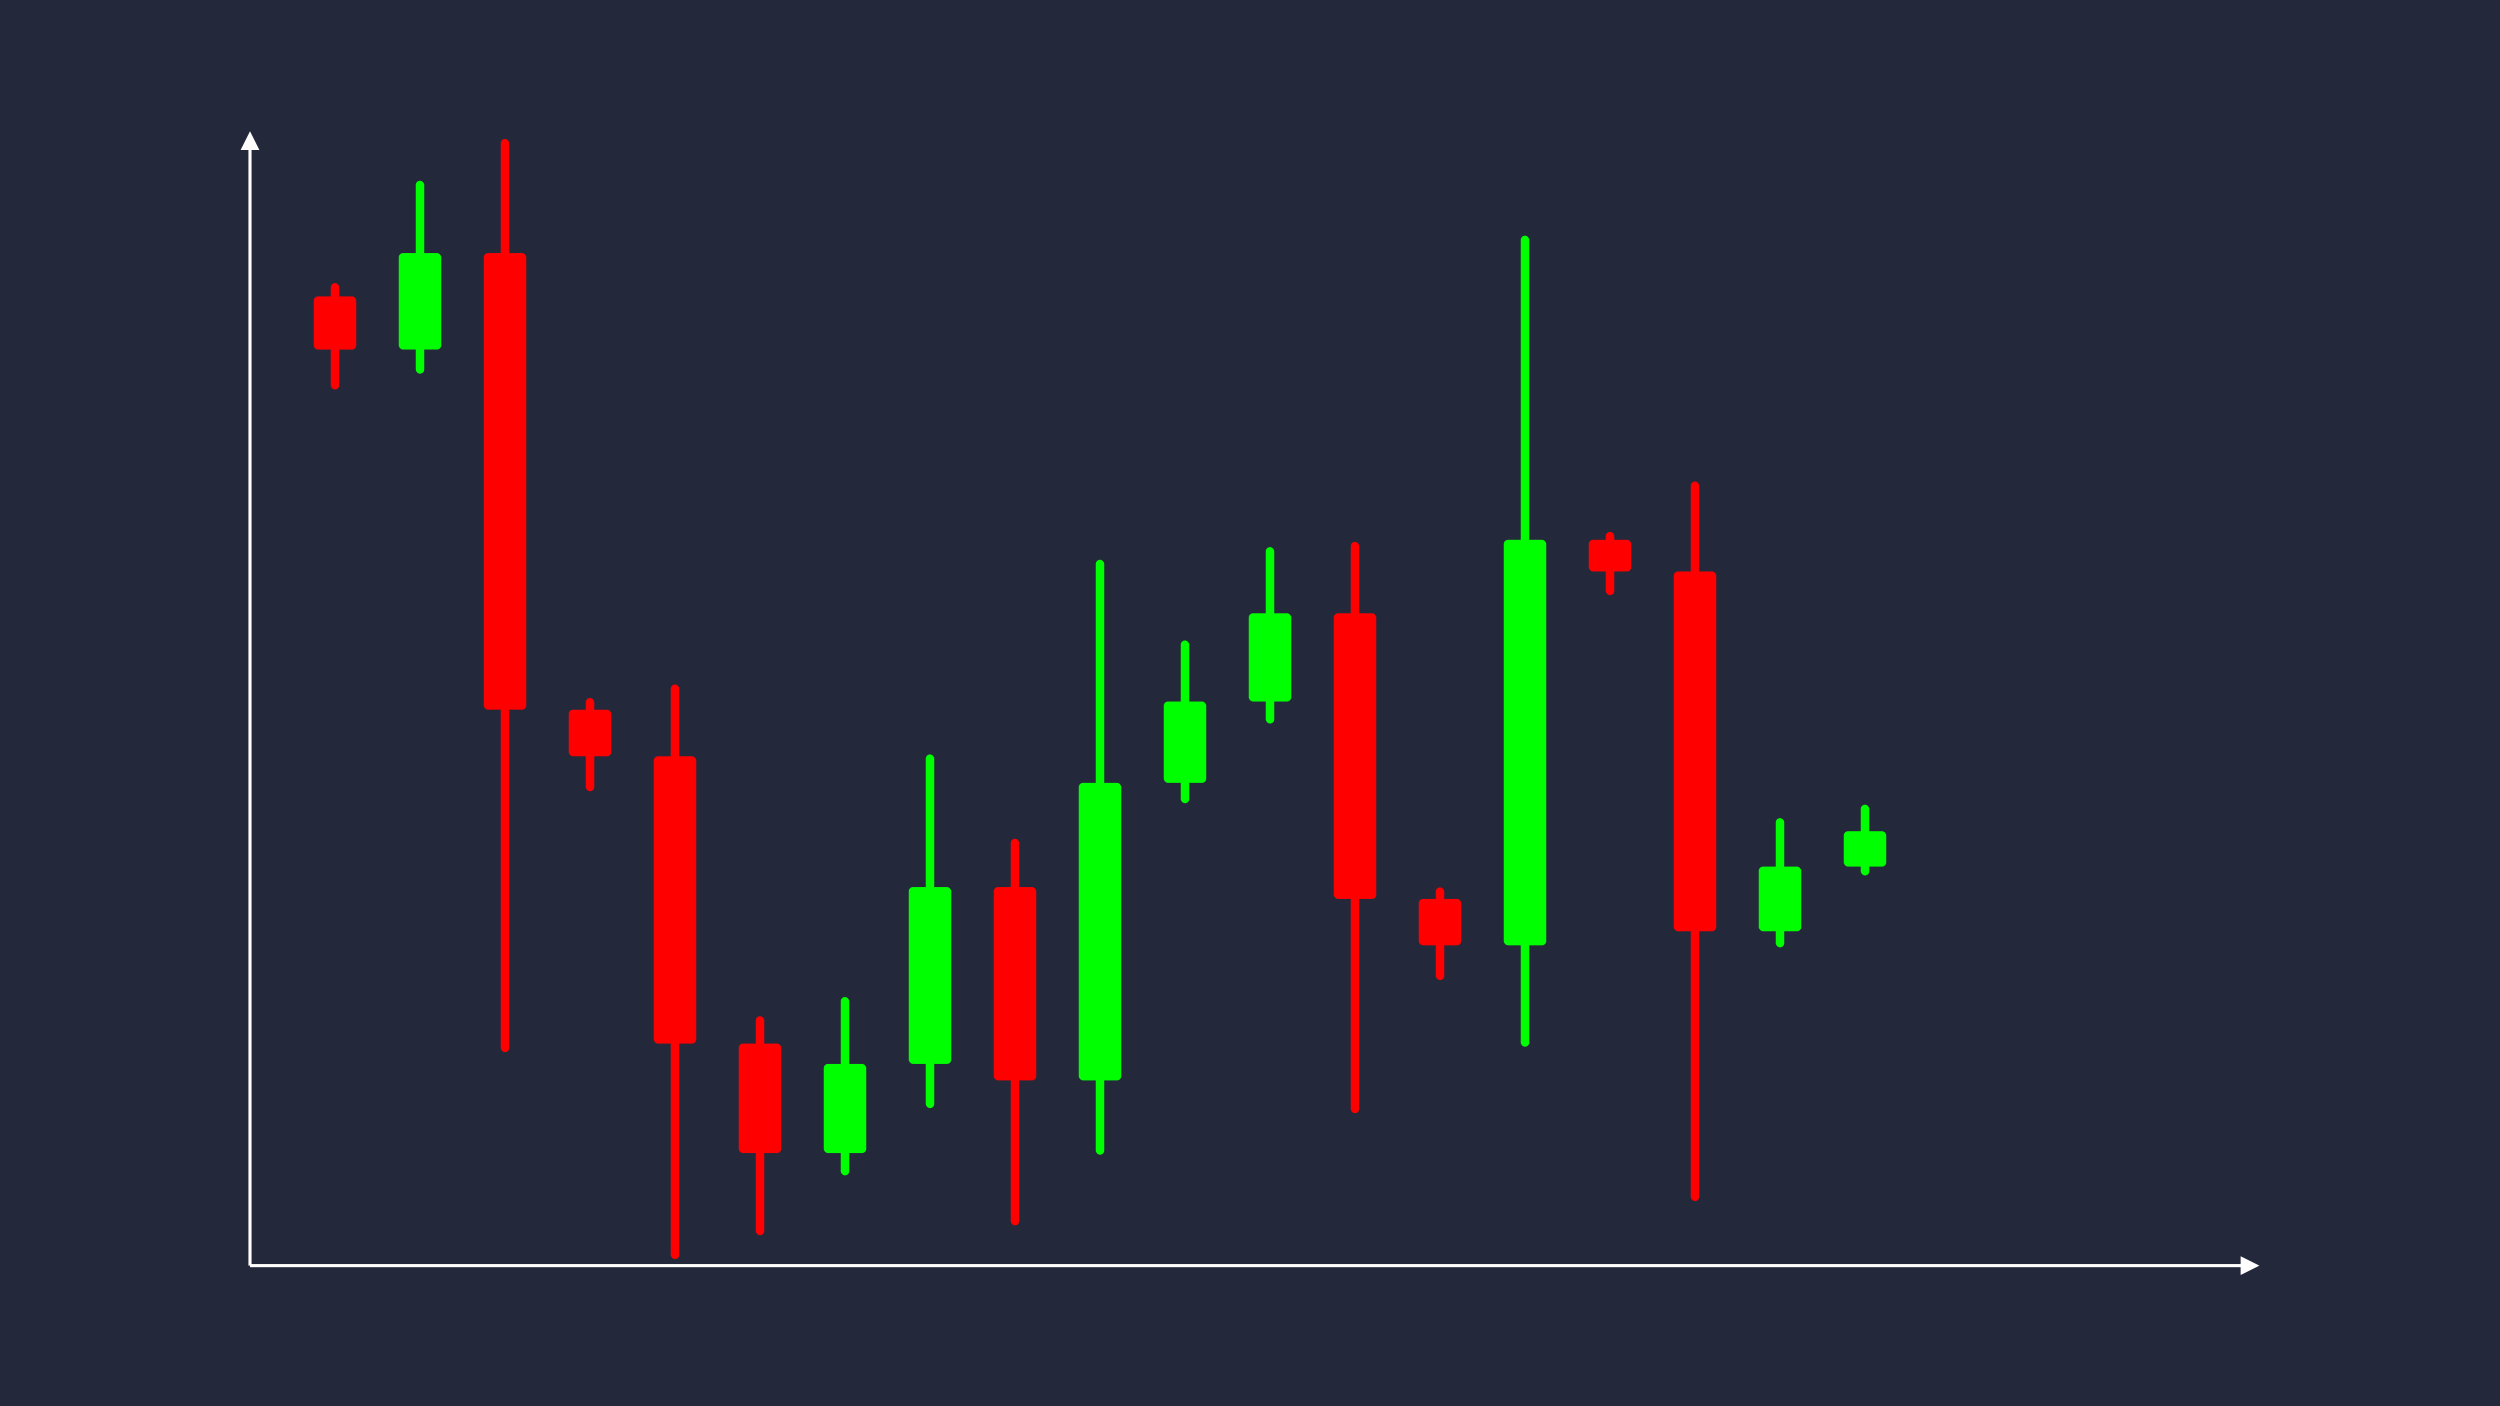 <svg width='1600' height='900' viewBox='0 0 1600 900' fill='none' xmlns='http://www.w3.org/2000/svg'>
            <style>
                .regular {
                    font: normal 36.8px sans-serif;
                }
            </style>

            <defs>
                <marker id='arrow' viewBox='0 0 10 10' refX='5' refY='5' markerWidth='6' markerHeight='6' orient='auto-start-reverse'>
                    <path fill='#fff' d='M 0 0 L 10 5 L 0 10 z' />
                </marker>
            </defs>

            <rect width='1600' height='900' fill='#24283b'/>

            <line x1='160' y1='810' x2='160' y2='90' stroke='#fff' stroke-width='2' marker-end='url(#arrow)'/>
            <line x1='160' y1='810' x2='1440' y2='810' stroke='#fff' stroke-width='2' marker-end='url(#arrow)'/>

            <rect x='200.80' y='189.69' width='27.20' height='34.04' rx='2.72' fill='#f00' /><rect x='211.68' y='181.18' width='5.44' height='68.07' rx='2.72' fill='#f00' />
<rect x='255.20' y='161.98' width='27.20' height='61.74' rx='2.72' fill='#0f0' /><rect x='266.08' y='115.68' width='5.44' height='123.48' rx='2.72' fill='#0f0' />
<rect x='309.60' y='161.98' width='27.20' height='292.22' rx='2.72' fill='#f00' /><rect x='320.48' y='88.93' width='5.44' height='584.44' rx='2.72' fill='#f00' />
<rect x='364.00' y='454.21' width='27.20' height='29.82' rx='2.72' fill='#f00' /><rect x='374.88' y='446.75' width='5.44' height='59.64' rx='2.72' fill='#f00' />
<rect x='418.40' y='484.03' width='27.20' height='183.87' rx='2.72' fill='#f00' /><rect x='429.28' y='438.06' width='5.44' height='367.74' rx='2.72' fill='#f00' />
<rect x='472.80' y='667.90' width='27.20' height='70.08' rx='2.72' fill='#f00' /><rect x='483.68' y='650.38' width='5.44' height='140.16' rx='2.72' fill='#f00' />
<rect x='527.20' y='680.90' width='27.20' height='57.08' rx='2.72' fill='#0f0' /><rect x='538.08' y='638.10' width='5.44' height='114.15' rx='2.72' fill='#0f0' />
<rect x='581.60' y='567.72' width='27.20' height='113.18' rx='2.72' fill='#0f0' /><rect x='592.48' y='482.83' width='5.44' height='226.37' rx='2.72' fill='#0f0' />
<rect x='636.00' y='567.72' width='27.20' height='123.73' rx='2.72' fill='#f00' /><rect x='646.88' y='536.79' width='5.44' height='247.45' rx='2.72' fill='#f00' />
<rect x='690.40' y='501.05' width='27.20' height='190.40' rx='2.72' fill='#0f0' /><rect x='701.28' y='358.25' width='5.44' height='380.79' rx='2.72' fill='#0f0' />
<rect x='744.80' y='448.96' width='27.20' height='52.09' rx='2.72' fill='#0f0' /><rect x='755.68' y='409.89' width='5.44' height='104.18' rx='2.72' fill='#0f0' />
<rect x='799.20' y='392.50' width='27.20' height='56.46' rx='2.72' fill='#0f0' /><rect x='810.08' y='350.15' width='5.44' height='112.92' rx='2.72' fill='#0f0' />
<rect x='853.60' y='392.50' width='27.20' height='182.83' rx='2.72' fill='#f00' /><rect x='864.48' y='346.79' width='5.44' height='365.66' rx='2.72' fill='#f00' />
<rect x='908.00' y='575.33' width='27.20' height='29.68' rx='2.72' fill='#f00' /><rect x='918.88' y='567.91' width='5.44' height='59.35' rx='2.72' fill='#f00' />
<rect x='962.40' y='345.48' width='27.20' height='259.53' rx='2.72' fill='#0f0' /><rect x='973.28' y='150.84' width='5.44' height='519.05' rx='2.72' fill='#0f0' />
<rect x='1016.80' y='345.48' width='27.20' height='20.24' rx='2.72' fill='#f00' /><rect x='1027.68' y='340.42' width='5.44' height='40.48' rx='2.72' fill='#f00' />
<rect x='1071.20' y='365.72' width='27.20' height='230.27' rx='2.72' fill='#f00' /><rect x='1082.08' y='308.16' width='5.44' height='460.53' rx='2.72' fill='#f00' />
<rect x='1125.60' y='554.63' width='27.20' height='41.36' rx='2.72' fill='#0f0' /><rect x='1136.48' y='523.61' width='5.44' height='82.72' rx='2.72' fill='#0f0' />
<rect x='1180.00' y='531.98' width='27.20' height='22.65' rx='2.72' fill='#0f0' /><rect x='1190.88' y='514.99' width='5.44' height='45.30' rx='2.72' fill='#0f0' />

        </svg>
